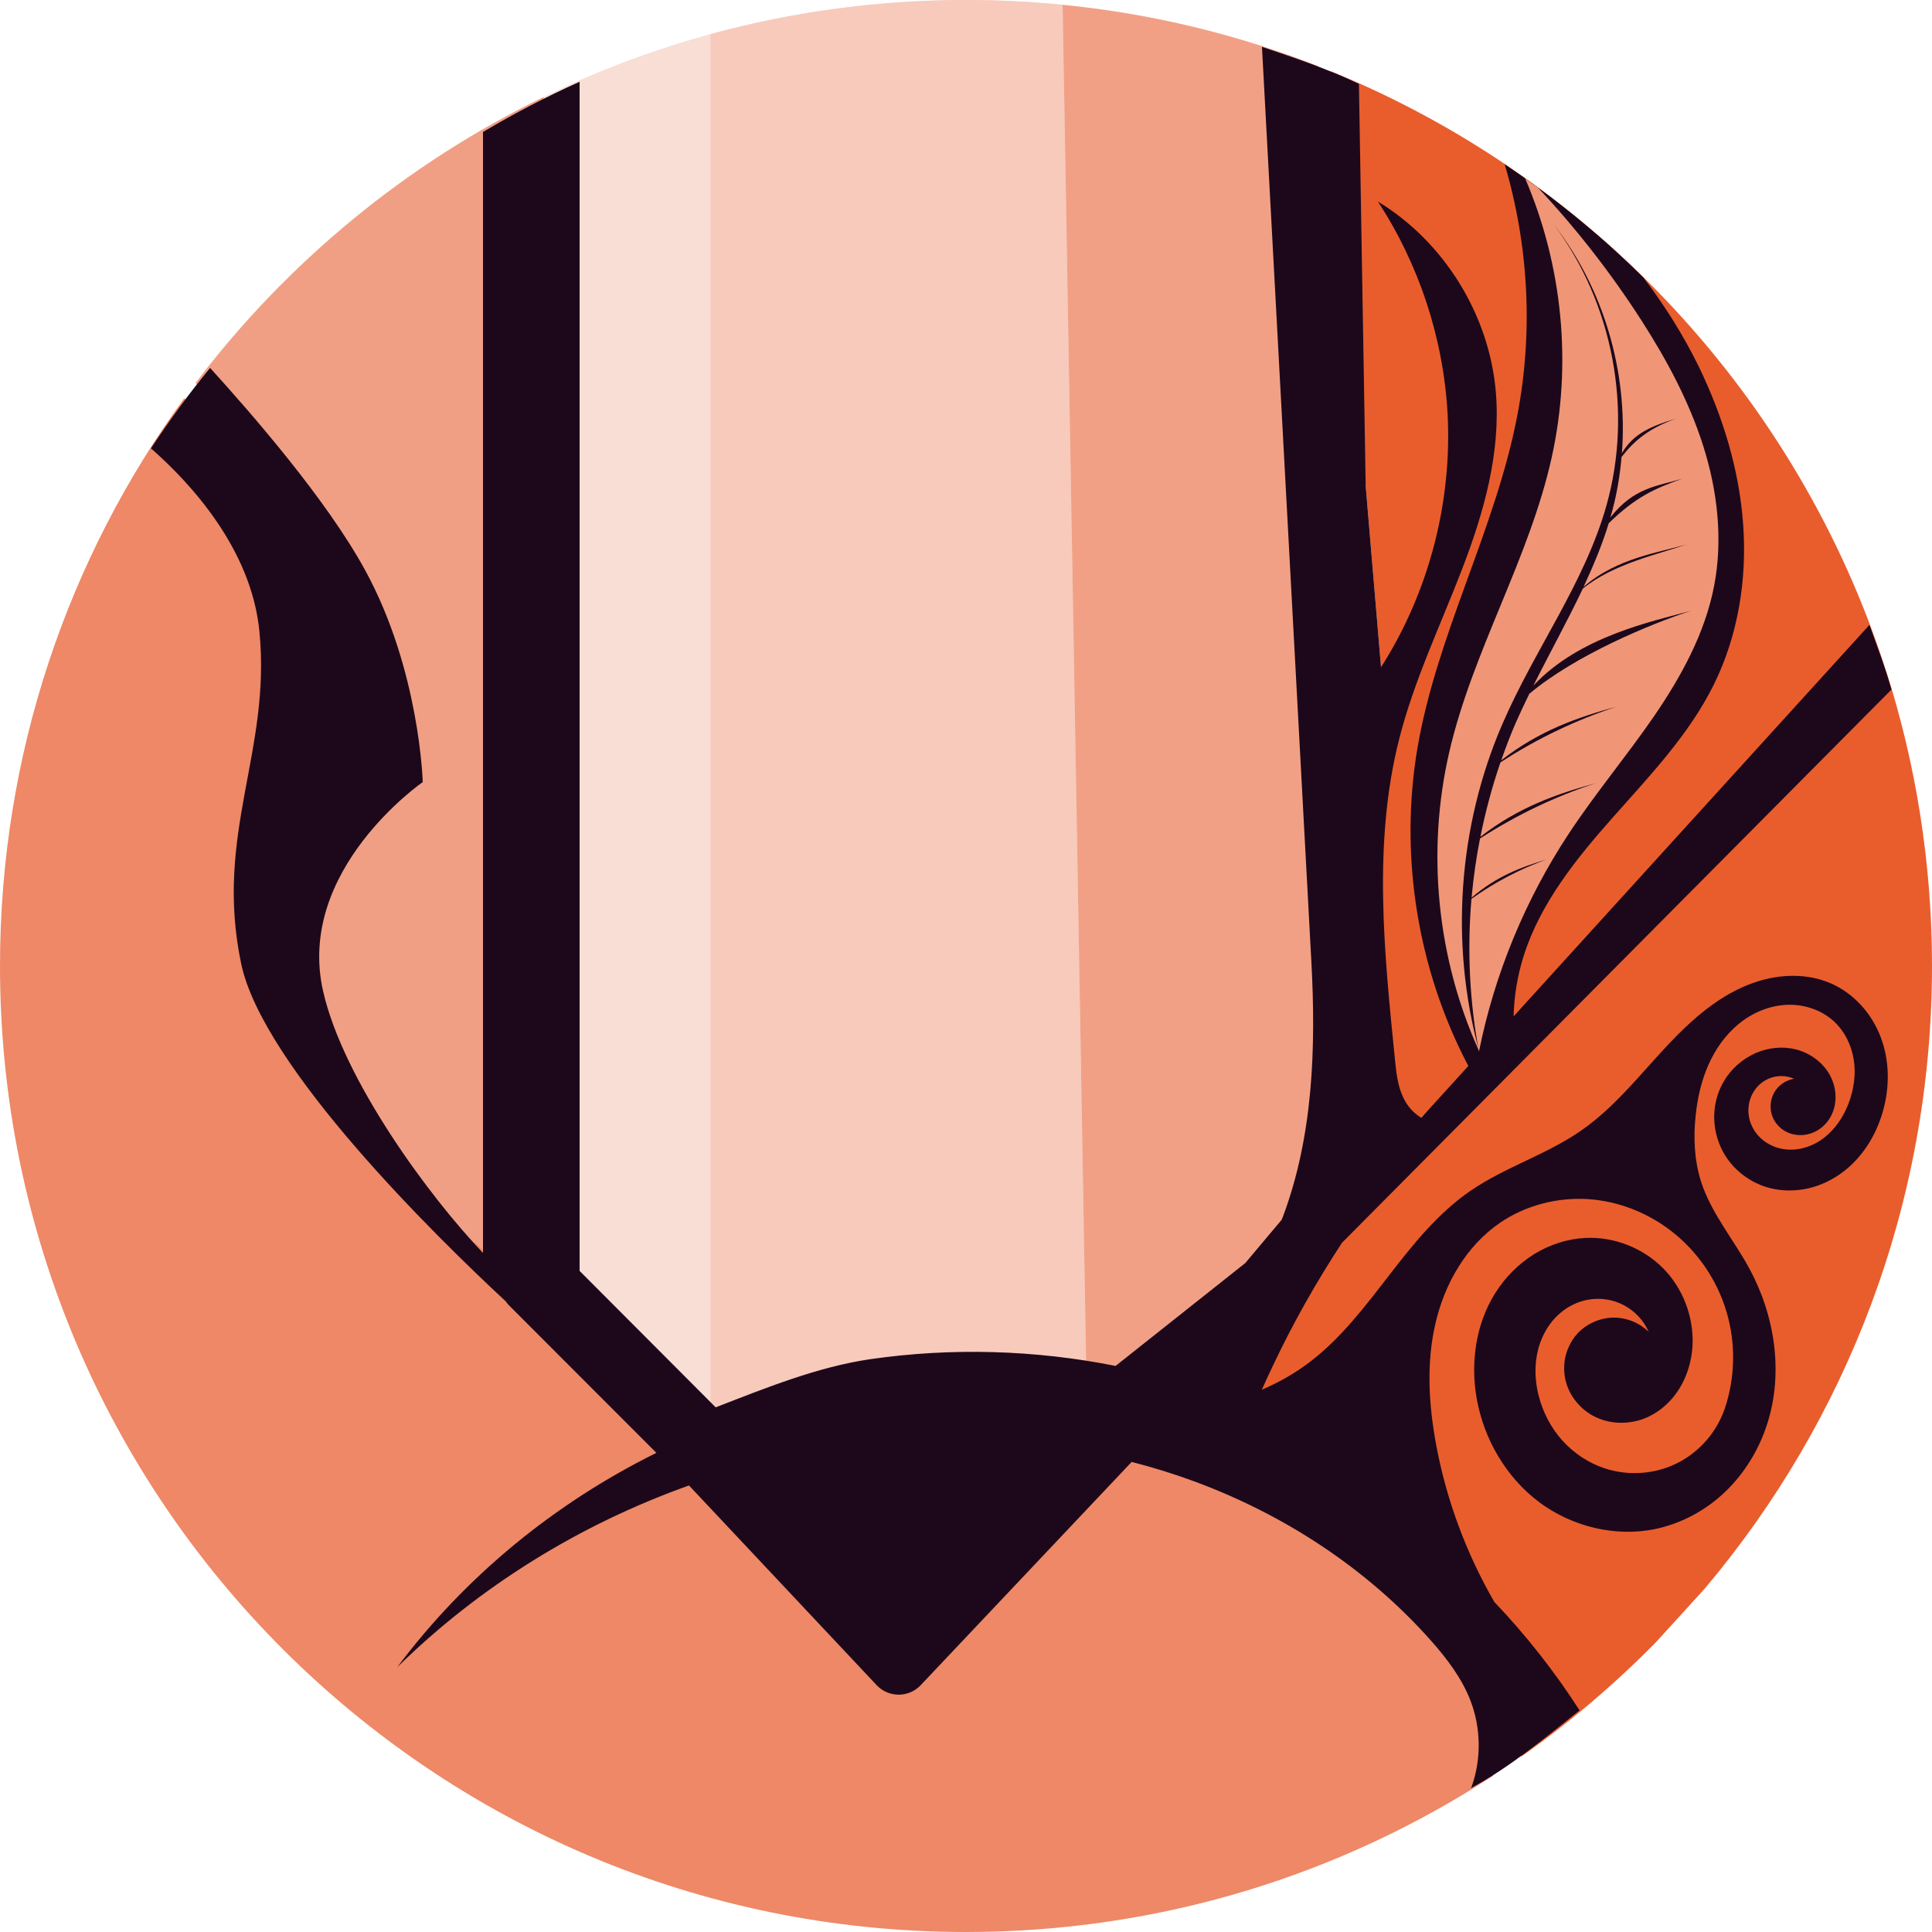 <svg xmlns="http://www.w3.org/2000/svg" width="16" height="16" version="1.1">
 <path style="fill:#f9ded5" d="m 8,6.66e-6 c -1.196,0 -2.331,0.262 -3.349,0.732 -2.747,1.266 -3.004,4.174 -3.004,7.399 0,4.421 2.147,5.933 6.568,5.933 4.421,0 5.054,-1.796 5.054,-6.217 0,-3.442 0.562,-6.22 -2.486,-7.349 C 9.917,0.175 8.979,6.66e-6 8,6.66e-6 Z"/>
 <path style="fill:#ee8866" d="M 1.525,3.299 C 0.566,4.618 8e-8,6.243 8e-8,8 c 0,4.421 3.579,8 8,8 1.611,0 3.11,-0.476 4.365,-1.294 -0.012,-0.432 -0.122,-1.461 -0.853,-2.345 -0.951,-1.152 -2.253,-0.601 -2.253,-0.601 l -1.853,1.953 c 0,0 -4.857,-4.657 -5.108,-5.859 C 2.048,6.653 3.1,5.601 2.85,4.85 2.648,4.244 1.835,3.548 1.525,3.299 Z"/>
 <path style="fill:#e95d2d" d="M 15.619,5.553 9.66,11.61 c 0,0 1.472,0.43 2.023,1.181 0.426,0.582 0.778,1.409 0.916,1.756 0.398,-0.28 0.769,-0.596 1.11,-0.942 0.132,-0.144 0.269,-0.294 0.409,-0.449 C 15.292,11.765 16,9.966 16,8 16,7.146 15.866,6.324 15.619,5.553 Z"/>
 <path style="fill:#f19f84" d="M 4.502,0.803 C 3.364,1.356 2.377,2.172 1.619,3.172 c 0.317,0.336 0.992,1.115 1.33,1.978 0.451,1.152 -0.651,1.202 -0.501,2.804 0.15,1.602 2.053,2.754 2.053,2.754 z"/>
 <path style="fill:#f7cabb" d="m 8,6.66e-6 c -0.733,0 -1.442,0.099 -2.116,0.283 V 12.125 L 9.009,12.111 8.8,0.04 C 8.537,0.014 8.27,-5.34e-6 8,-5.34e-6 Z"/>
 <path style="fill:#e95d2d" d="M 11.021,0.59 11.437,5.526 11.159,9.843 15.617,5.549 C 14.893,3.294 13.197,1.477 11.021,0.59 Z"/>
 <path style="fill:#f2a085" d="M 8.8,0.04 9.009,12.111 11.493,9.621 10.918,0.548 C 10.251,0.287 9.541,0.113 8.8,0.04 Z"/>
 <path style="fill:#1d081b" d="m 10.451,0.388 0.409,7.574 c 0.039,0.716 0.015,1.45 -0.238,2.121 l -0.009,0.02 -0.3,0.357 -1.074,0.852 C 8.571,11.179 7.881,11.159 7.208,11.256 6.77,11.32 6.34,11.495 5.927,11.655 L 4.8,10.525 V 0.677 C 4.526,0.8 4.259,0.939 4,1.093 V 10.376 C 3.566,9.923 2.842,8.948 2.675,8.205 2.45,7.203 3.501,6.477 3.501,6.477 c 0,0 -0.025,-0.927 -0.476,-1.753 C 2.705,4.137 2.081,3.422 1.74,3.047 1.565,3.26 1.402,3.482 1.25,3.713 c 0.317,0.278 0.83,0.825 0.898,1.513 0.1,1.002 -0.376,1.677 -0.151,2.754 0.179,0.854 1.607,2.254 2.191,2.797 0.007,0.01 0.015,0.02 0.023,0.029 l 1.225,1.226 c -0.84,0.415 -1.585,1.024 -2.146,1.775 0.682,-0.671 1.515,-1.184 2.416,-1.505 l 1.559,1.659 c 0.098,0.098 0.257,0.098 0.355,0 l 1.752,-1.854 c 0.175,0.045 0.348,0.098 0.518,0.161 0.746,0.275 1.43,0.722 1.958,1.316 0.135,0.152 0.261,0.317 0.333,0.508 0.083,0.222 0.087,0.473 0.009,0.697 -0.003,0.007 -0.006,0.013 -0.009,0.02 0.32,-0.17 0.641,-0.438 0.895,-0.64 0.002,-0.002 0.004,-0.003 0.005,-0.005 -0.206,-0.321 -0.443,-0.622 -0.706,-0.898 -0.232,-0.402 -0.396,-0.843 -0.481,-1.299 -0.062,-0.333 -0.083,-0.678 -0.006,-1.008 0.076,-0.33 0.257,-0.644 0.537,-0.834 0.209,-0.142 0.467,-0.209 0.719,-0.195 0.252,0.015 0.499,0.111 0.698,0.266 0.216,0.167 0.377,0.403 0.455,0.664 0.079,0.261 0.074,0.547 -0.013,0.805 -0.066,0.194 -0.21,0.36 -0.394,0.452 -0.183,0.092 -0.403,0.108 -0.598,0.044 -0.135,-0.044 -0.257,-0.125 -0.352,-0.23 -0.095,-0.105 -0.162,-0.234 -0.197,-0.371 -0.042,-0.162 -0.037,-0.339 0.033,-0.491 0.035,-0.076 0.085,-0.145 0.149,-0.198 0.064,-0.054 0.143,-0.092 0.225,-0.107 0.101,-0.019 0.207,-0.003 0.298,0.045 0.091,0.048 0.165,0.127 0.206,0.221 -0.079,-0.078 -0.19,-0.121 -0.3,-0.118 -0.11,0.004 -0.219,0.053 -0.293,0.135 -0.052,0.058 -0.087,0.132 -0.101,0.209 -0.013,0.077 -0.006,0.158 0.022,0.23 0.028,0.073 0.076,0.138 0.136,0.188 0.06,0.05 0.132,0.084 0.209,0.099 0.087,0.018 0.18,0.011 0.264,-0.016 0.085,-0.028 0.161,-0.077 0.224,-0.14 0.126,-0.125 0.194,-0.303 0.202,-0.48 0.01,-0.234 -0.081,-0.471 -0.247,-0.637 -0.166,-0.166 -0.404,-0.259 -0.638,-0.248 -0.151,0.007 -0.299,0.055 -0.428,0.135 -0.129,0.08 -0.239,0.192 -0.32,0.32 -0.162,0.256 -0.207,0.575 -0.155,0.873 0.059,0.337 0.243,0.653 0.516,0.859 0.274,0.205 0.637,0.294 0.971,0.222 0.217,-0.047 0.418,-0.158 0.577,-0.312 0.159,-0.154 0.277,-0.35 0.344,-0.562 0.134,-0.423 0.061,-0.897 -0.152,-1.286 -0.131,-0.241 -0.315,-0.456 -0.398,-0.717 -0.056,-0.176 -0.064,-0.365 -0.044,-0.548 0.015,-0.142 0.046,-0.283 0.104,-0.414 0.057,-0.131 0.142,-0.252 0.252,-0.342 0.11,-0.091 0.248,-0.15 0.391,-0.158 0.143,-0.008 0.289,0.038 0.395,0.134 0.091,0.083 0.148,0.199 0.167,0.32 0.019,0.121 9.2e-4,0.247 -0.043,0.362 -0.052,0.136 -0.144,0.261 -0.273,0.33 -0.065,0.034 -0.138,0.054 -0.211,0.053 -0.073,-10e-4 -0.146,-0.023 -0.206,-0.065 -0.047,-0.033 -0.086,-0.077 -0.11,-0.13 -0.025,-0.052 -0.035,-0.111 -0.027,-0.169 0.007,-0.057 0.032,-0.112 0.07,-0.155 0.038,-0.043 0.09,-0.074 0.147,-0.085 0.053,-0.011 0.11,-0.005 0.159,0.017 -0.069,0.011 -0.132,0.054 -0.166,0.116 -0.034,0.061 -0.038,0.139 -0.011,0.203 0.016,0.038 0.042,0.071 0.074,0.096 0.033,0.025 0.072,0.042 0.113,0.048 0.081,0.014 0.166,-0.013 0.227,-0.067 0.062,-0.054 0.099,-0.133 0.105,-0.215 0.007,-0.082 -0.015,-0.165 -0.059,-0.234 -0.061,-0.095 -0.161,-0.164 -0.271,-0.191 -0.11,-0.027 -0.227,-0.014 -0.33,0.031 -0.109,0.048 -0.204,0.131 -0.264,0.234 -0.061,0.103 -0.088,0.225 -0.078,0.344 0.01,0.119 0.055,0.235 0.13,0.328 0.075,0.093 0.178,0.164 0.291,0.201 0.102,0.033 0.212,0.039 0.318,0.021 0.106,-0.018 0.208,-0.061 0.296,-0.122 0.177,-0.121 0.3,-0.312 0.359,-0.519 0.058,-0.2 0.058,-0.419 -0.015,-0.614 -0.072,-0.195 -0.22,-0.364 -0.41,-0.448 -0.195,-0.087 -0.424,-0.081 -0.627,-0.013 -0.203,0.067 -0.383,0.192 -0.541,0.336 -0.317,0.288 -0.559,0.657 -0.912,0.899 -0.285,0.196 -0.626,0.299 -0.911,0.495 -0.267,0.184 -0.475,0.443 -0.673,0.7 -0.199,0.257 -0.397,0.519 -0.655,0.716 -0.122,0.093 -0.257,0.17 -0.398,0.23 0.031,-0.071 0.064,-0.141 0.098,-0.212 0.165,-0.348 0.355,-0.683 0.566,-1.005 L 15.664,5.711 C 15.608,5.511 15.545,5.353 15.482,5.175 L 12.535,8.417 c 0.004,-0.168 0.032,-0.336 0.082,-0.496 0.138,-0.44 0.437,-0.81 0.743,-1.155 0.306,-0.345 0.63,-0.685 0.834,-1.098 0.201,-0.408 0.275,-0.872 0.242,-1.325 C 14.404,3.89 14.268,3.448 14.07,3.039 13.942,2.777 13.786,2.529 13.609,2.297 13.532,2.221 13.453,2.146 13.373,2.073 l -8e-4,-7.8e-4 C 13.275,1.984 13.176,1.899 13.075,1.816 12.976,1.735 12.876,1.656 12.773,1.58 c -0.102,-0.076 -0.207,-0.149 -0.312,-0.22 0.199,0.672 0.237,1.391 0.105,2.079 -0.18,0.943 -0.665,1.808 -0.827,2.754 -0.152,0.892 -4e-4,1.834 0.421,2.635 l -0.39,0.429 c -0.037,-0.023 -0.071,-0.052 -0.098,-0.086 -0.044,-0.055 -0.072,-0.122 -0.089,-0.191 -0.017,-0.069 -0.024,-0.14 -0.031,-0.21 -0.089,-0.883 -0.183,-1.787 0.035,-2.648 0.123,-0.486 0.342,-0.942 0.522,-1.41 0.18,-0.468 0.321,-0.965 0.279,-1.465 -0.054,-0.639 -0.428,-1.245 -0.977,-1.578 0.341,0.52 0.542,1.132 0.577,1.753 0.04,0.735 -0.155,1.483 -0.551,2.104 L 11.31,4.023 11.254,0.695 C 10.993,0.57 10.72,0.478 10.451,0.388 Z"/>
 <path style="fill:#f09677" d="m 12.629,1.474 c 0.312,0.723 0.392,1.544 0.222,2.312 -0.186,0.843 -0.655,1.602 -0.849,2.443 -0.19,0.824 -0.102,1.708 0.248,2.478 -0.243,-0.889 -0.175,-1.86 0.19,-2.706 0.265,-0.617 0.682,-1.169 0.864,-1.815 0.222,-0.788 0.054,-1.676 -0.438,-2.329 0.416,0.532 0.617,1.224 0.566,1.896 0.095,-0.163 0.244,-0.225 0.452,-0.288 -0.224,0.08 -0.347,0.18 -0.455,0.32 -0.013,0.148 -0.037,0.295 -0.075,0.438 -0.006,0.021 -0.012,0.042 -0.018,0.063 0.196,-0.25 0.384,-0.258 0.597,-0.322 -0.228,0.081 -0.388,0.152 -0.61,0.369 -0.055,0.181 -0.129,0.356 -0.209,0.528 0.273,-0.24 0.635,-0.287 0.851,-0.352 -0.224,0.08 -0.598,0.156 -0.857,0.366 -0.128,0.27 -0.275,0.534 -0.409,0.803 0.382,-0.41 0.991,-0.533 1.305,-0.62 -0.336,0.11 -0.957,0.367 -1.339,0.688 -0.039,0.08 -0.077,0.16 -0.113,0.242 -0.044,0.101 -0.083,0.205 -0.12,0.309 0.32,-0.25 0.64,-0.358 0.96,-0.446 -0.333,0.109 -0.656,0.261 -0.966,0.463 -0.069,0.201 -0.124,0.407 -0.166,0.616 0.32,-0.249 0.64,-0.357 0.959,-0.445 -0.332,0.108 -0.652,0.259 -0.962,0.459 -0.032,0.162 -0.055,0.326 -0.07,0.49 0.207,-0.178 0.414,-0.254 0.62,-0.316 -0.214,0.077 -0.422,0.184 -0.621,0.326 -0.036,0.422 -0.016,0.849 0.062,1.265 0.129,-0.642 0.383,-1.258 0.744,-1.805 0.22,-0.334 0.478,-0.641 0.705,-0.971 0.226,-0.33 0.424,-0.69 0.499,-1.083 0.073,-0.382 0.028,-0.781 -0.089,-1.152 -0.117,-0.371 -0.303,-0.717 -0.513,-1.044 -0.253,-0.393 -0.541,-0.763 -0.861,-1.104 -4.8e-4,-3.394e-4 -0.001,-4.4e-4 -0.002,-7.8e-4 -0.034,-0.025 -0.069,-0.05 -0.103,-0.074 z"/>
</svg>
